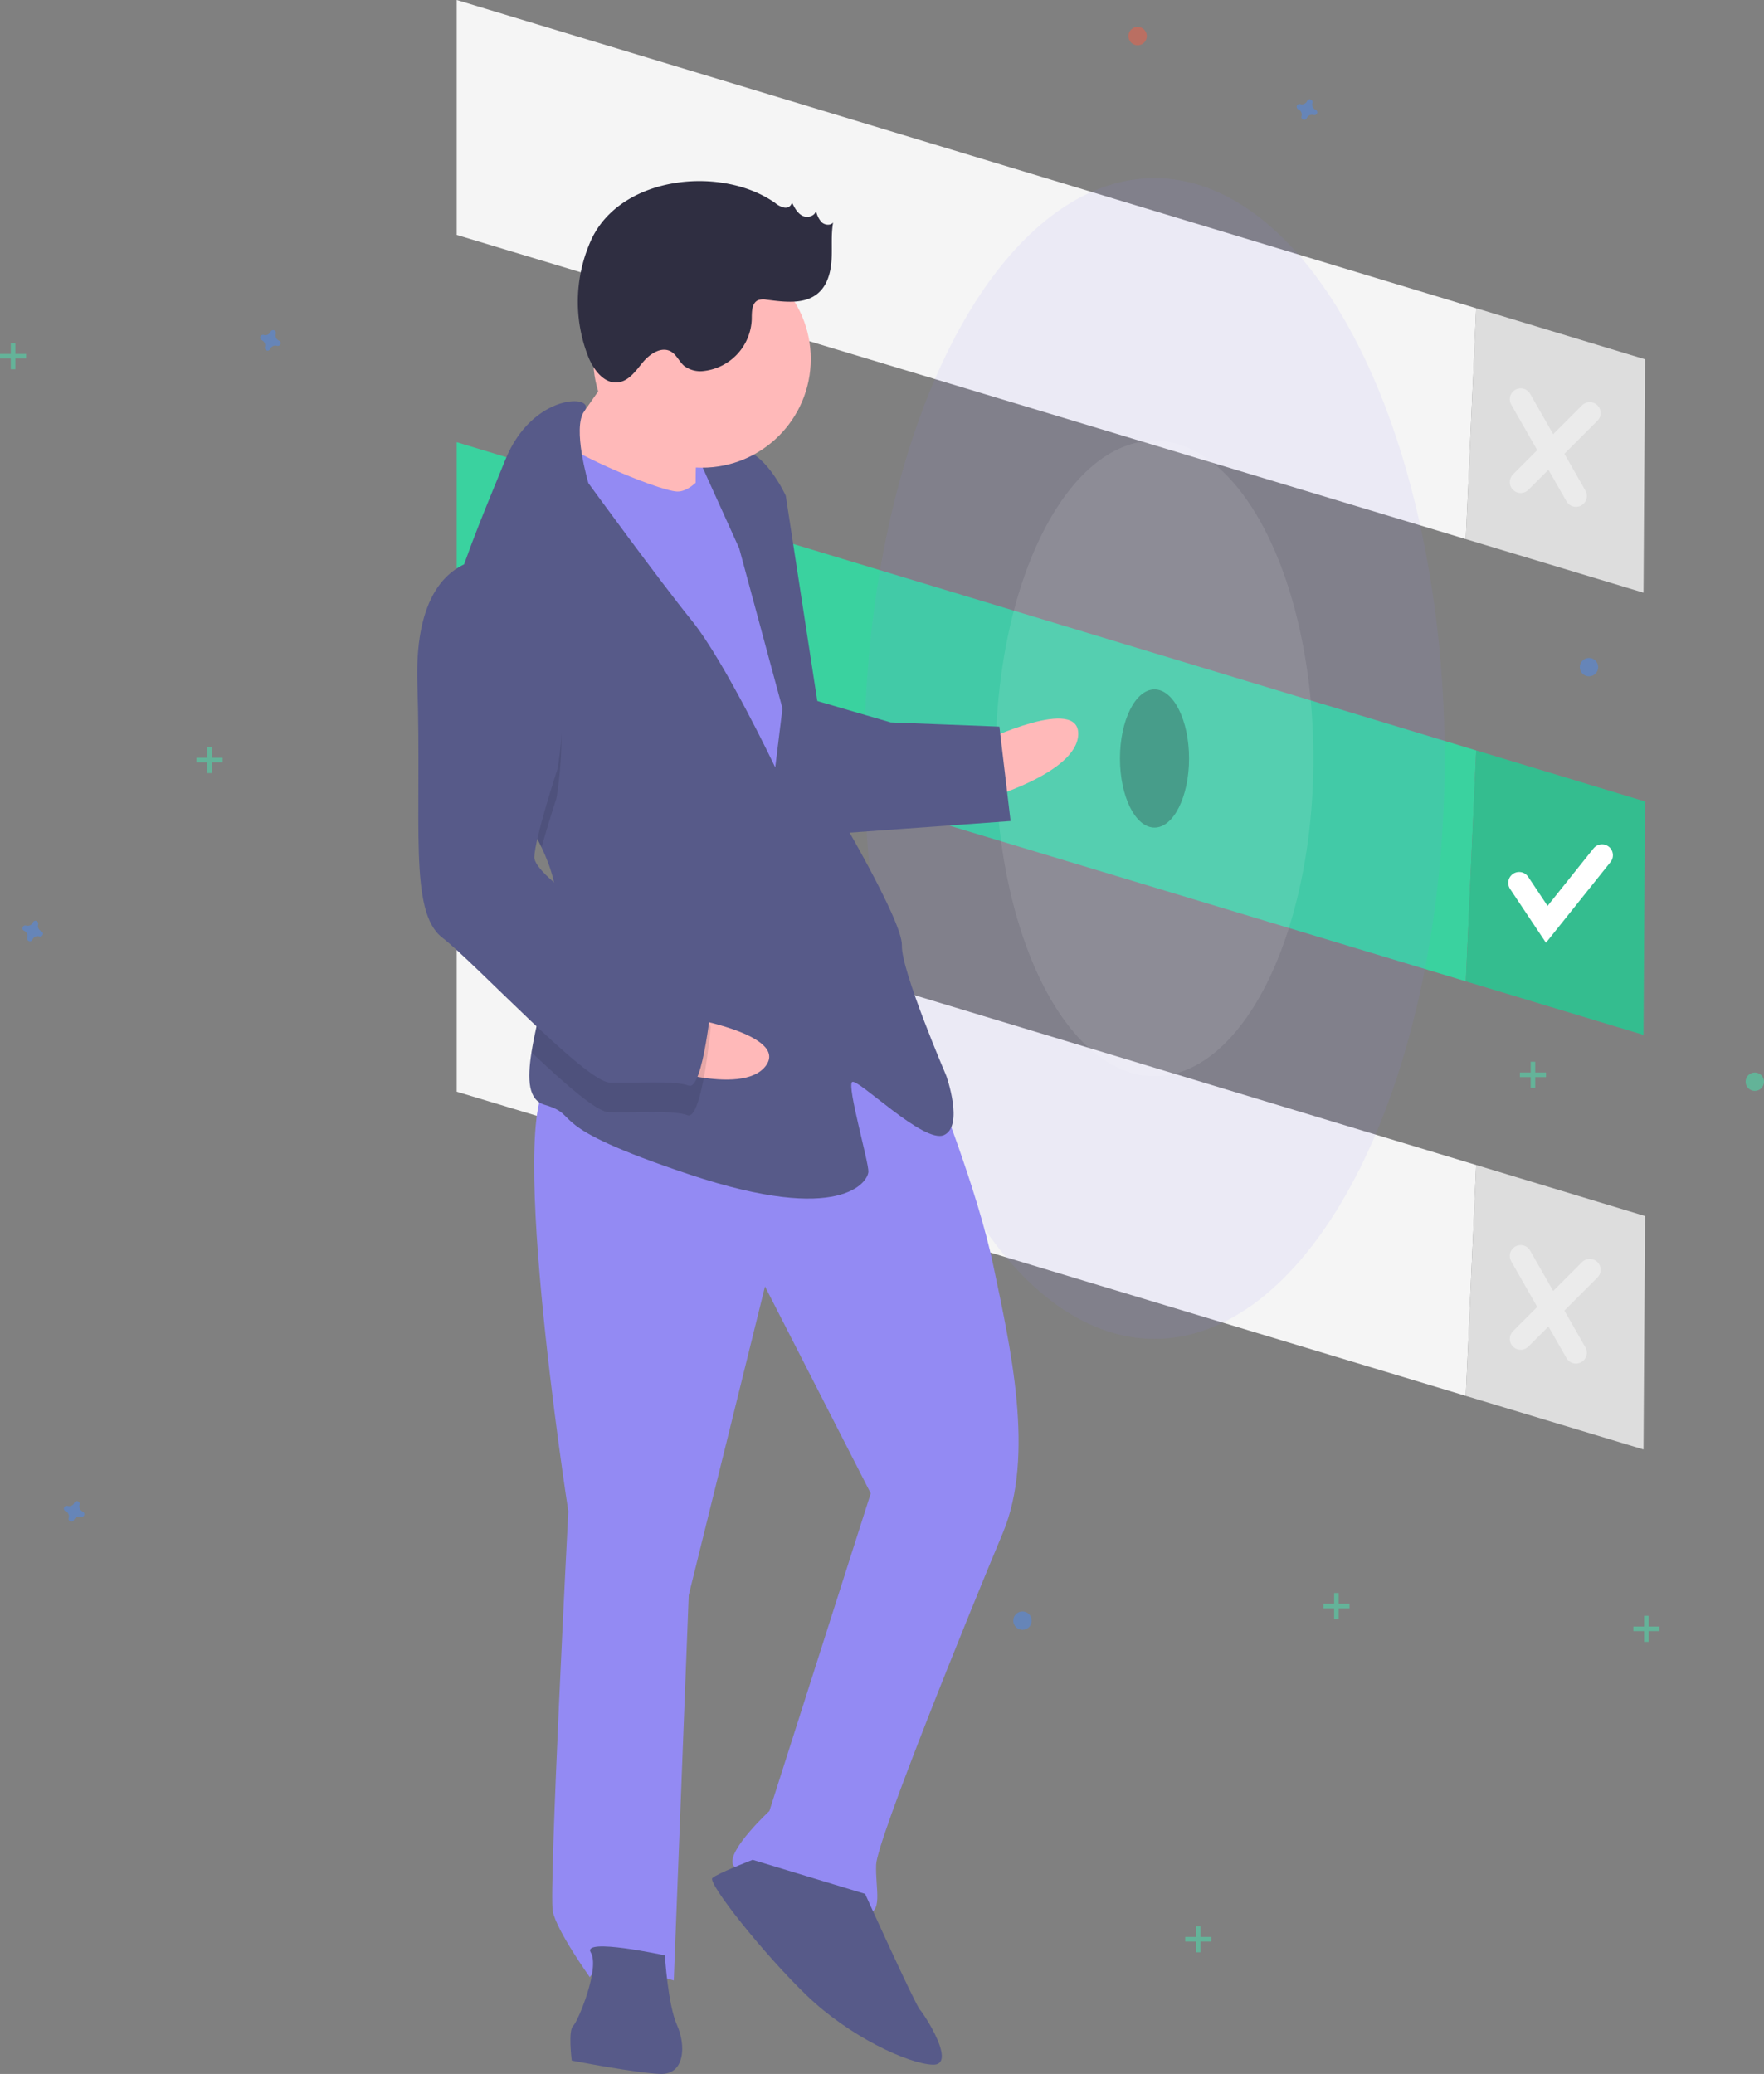 <svg id="f9bc2a0f-651a-4336-bfd5-9ca8f57cbc4d" data-name="Layer 1" xmlns="http://www.w3.org/2000/svg" width="567" height="666.546" viewBox="0 0 567 666.546"><rect x="0" y="0" width="567" height="666.546" fill="#808080" stroke="none"/><title>Choose</title><polygon points="528.756 115.473 474.496 99.068 471.159 173.268 528.262 190.48 528.756 115.473" fill="#f5f5f5"/><polygon points="146.808 0 146.808 75.501 471.159 173.268 474.496 99.068 146.808 0" fill="#f5f5f5"/><polygon points="528.756 115.473 474.496 99.068 471.159 173.268 528.262 190.48 528.756 115.473" opacity="0.1"/><polygon points="528.756 257.593 474.496 241.188 471.159 315.388 528.262 332.601 528.756 257.593" fill="#3ad29f"/><polygon points="146.808 142.12 146.808 217.621 471.159 315.388 474.496 241.188 146.808 142.12" fill="#3ad29f"/><polygon points="528.756 257.593 474.496 241.188 471.159 315.388 528.262 332.601 528.756 257.593" opacity="0.1"/><polyline points="488.291 283.747 497.174 297.07 514.939 274.864" fill="none" stroke="#fff" stroke-linecap="round" stroke-miterlimit="10" stroke-width="7"/><g opacity="0.4"><line x1="488.785" y1="128.303" x2="506.55" y2="159.392" fill="none" stroke="#fff" stroke-linecap="round" stroke-miterlimit="10" stroke-width="7"/><line x1="510.991" y1="132.744" x2="488.785" y2="154.95" fill="none" stroke="#fff" stroke-linecap="round" stroke-miterlimit="10" stroke-width="7"/></g><polygon points="528.756 390.83 474.496 374.426 471.159 448.626 528.262 465.838 528.756 390.83" fill="#f5f5f5"/><polygon points="146.808 275.358 146.808 350.859 471.159 448.626 474.496 374.426 146.808 275.358" fill="#f5f5f5"/><polygon points="528.756 390.83 474.496 374.426 471.159 448.626 528.262 465.838 528.756 390.83" opacity="0.1"/><g opacity="0.4"><line x1="488.785" y1="403.661" x2="506.55" y2="434.749" fill="none" stroke="#fff" stroke-linecap="round" stroke-miterlimit="10" stroke-width="7"/><line x1="510.991" y1="408.102" x2="488.785" y2="430.308" fill="none" stroke="#fff" stroke-linecap="round" stroke-miterlimit="10" stroke-width="7"/></g><ellipse cx="371.091" cy="243.775" rx="11.103" ry="22.206" opacity="0.3"/><ellipse cx="371.091" cy="243.775" rx="93.266" ry="186.533" fill="#938af3" opacity="0.1"/><ellipse cx="371.091" cy="243.775" rx="51.074" ry="102.149" fill="#fff" opacity="0.1"/><g opacity="0.5"><rect x="3.454" y="110.291" width="1.48" height="8.389" fill="#47e6b1"/><rect x="319.954" y="227.018" width="1.48" height="8.389" transform="translate(235.407 -206.209) rotate(90)" fill="#47e6b1"/></g><g opacity="0.5"><rect x="528.454" y="519.291" width="1.48" height="8.389" fill="#47e6b1"/><rect x="844.954" y="636.018" width="1.48" height="8.389" transform="translate(1169.407 -322.209) rotate(90)" fill="#47e6b1"/></g><g opacity="0.5"><rect x="491.992" y="341.236" width="1.48" height="8.389" fill="#47e6b1"/><rect x="808.492" y="457.964" width="1.48" height="8.389" transform="translate(954.89 -463.802) rotate(90)" fill="#47e6b1"/></g><g opacity="0.5"><rect x="428.828" y="511.978" width="1.48" height="8.389" fill="#47e6b1"/><rect x="745.328" y="628.705" width="1.48" height="8.389" transform="translate(1062.467 -229.896) rotate(90)" fill="#47e6b1"/></g><g opacity="0.5"><rect x="384.415" y="619.061" width="1.48" height="8.389" fill="#47e6b1"/><rect x="700.915" y="735.789" width="1.48" height="8.389" transform="translate(1125.138 -78.399) rotate(90)" fill="#47e6b1"/></g><g opacity="0.5"><rect x="66.619" y="240.074" width="1.48" height="8.389" fill="#47e6b1"/><rect x="383.119" y="356.802" width="1.48" height="8.389" transform="translate(428.355 -139.59) rotate(90)" fill="#47e6b1"/></g><path d="M406.16,226.182a1.813,1.813,0,0,1-1.01-2.192.872.872,0,0,0,.039-.201h0a.909.909,0,0,0-1.634-.603h0a.871.871,0,0,0-.101.179,1.813,1.813,0,0,1-2.192,1.01.871.871,0,0,0-.201-.039h0a.909.909,0,0,0-.603,1.634h0a.872.872,0,0,0,.179.101,1.813,1.813,0,0,1,1.01,2.192.872.872,0,0,0-.039.201h0a.909.909,0,0,0,1.634.603h0a.872.872,0,0,0,.101-.179,1.813,1.813,0,0,1,2.192-1.01.872.872,0,0,0,.201.039h0a.909.909,0,0,0,.603-1.634h0A.872.872,0,0,0,406.16,226.182Z" transform="translate(-316.5 -116.727)" fill="#4d8af0" opacity="0.5"/><path d="M739.352,151.989a1.813,1.813,0,0,1-1.01-2.192.872.872,0,0,0,.039-.201h0a.909.909,0,0,0-1.634-.603h0a.872.872,0,0,0-.101.179,1.813,1.813,0,0,1-2.192,1.01.872.872,0,0,0-.201-.039h0a.909.909,0,0,0-.603,1.634h0a.871.871,0,0,0,.179.101,1.813,1.813,0,0,1,1.01,2.192.871.871,0,0,0-.039.201h0a.909.909,0,0,0,1.634.603h0a.872.872,0,0,0,.101-.179,1.813,1.813,0,0,1,2.192-1.01.871.871,0,0,0,.201.039h0a.909.909,0,0,0,.603-1.634h0A.872.872,0,0,0,739.352,151.989Z" transform="translate(-316.5 -116.727)" fill="#4d8af0" opacity="0.5"/><path d="M329.77,415.997a1.813,1.813,0,0,1-1.01-2.192.871.871,0,0,0,.039-.201h0a.909.909,0,0,0-1.634-.603h0a.871.871,0,0,0-.101.179,1.813,1.813,0,0,1-2.192,1.01.872.872,0,0,0-.201-.039h0a.909.909,0,0,0-.603,1.634h0a.871.871,0,0,0,.179.101,1.813,1.813,0,0,1,1.01,2.192.872.872,0,0,0-.039.201h0a.909.909,0,0,0,1.634.603h0a.871.871,0,0,0,.101-.179,1.813,1.813,0,0,1,2.192-1.01.872.872,0,0,0,.201.039h0a.909.909,0,0,0,.603-1.634h0A.871.871,0,0,0,329.77,415.997Z" transform="translate(-316.5 -116.727)" fill="#4d8af0" opacity="0.5"/><path d="M343.093,602.529a1.813,1.813,0,0,1-1.01-2.192.871.871,0,0,0,.039-.201h0a.909.909,0,0,0-1.634-.603h0a.871.871,0,0,0-.101.179,1.813,1.813,0,0,1-2.192,1.01.872.872,0,0,0-.201-.039h0a.909.909,0,0,0-.603,1.634h0a.871.871,0,0,0,.179.101,1.813,1.813,0,0,1,1.01,2.192.872.872,0,0,0-.039.201h0a.909.909,0,0,0,1.634.603h0a.871.871,0,0,0,.101-.179,1.813,1.813,0,0,1,2.192-1.01.871.871,0,0,0,.201.039h0A.909.909,0,0,0,343.272,602.63h0A.871.871,0,0,0,343.093,602.529Z" transform="translate(-316.5 -116.727)" fill="#4d8af0" opacity="0.5"/><circle cx="248.71" cy="134.471" r="2.961" fill="#f55f44" opacity="0.5"/><circle cx="328.653" cy="520.86" r="2.961" fill="#4d8af0" opacity="0.5"/><circle cx="510.744" cy="214.414" r="2.961" fill="#4d8af0" opacity="0.5"/><circle cx="564.039" cy="347.651" r="2.961" fill="#47e6b1" opacity="0.5"/><circle cx="365.663" cy="11.597" r="2.961" fill="#f55f44" opacity="0.5"/><rect x="531.968" y="255.181" width="22.242" height="28.597" transform="translate(758.828 443.074) rotate(-177.779)" fill="#938af3"/><path d="M632.79,354.839s30.779-14.706,30.286-2.005S632.051,373.89,632.051,373.89Z" transform="translate(-316.5 -116.727)" fill="#ffb9b9"/><path d="M615.903,462.3s14.521,35.542,19.886,61.189,13.536,60.942,3.026,85.974-40.392,98.599-40.7,106.537,2.559,15.999-3.791,15.752-40.907-11.126-42.31-15.95,11.79-17.032,11.79-17.032l32.577-102.082L562.393,530.182l-24.516,99.215-4.802,123.828s-23.567-7.274-26.988-1.047c0,0-10.559-14.719-11.9-21.131s4.987-128.591,4.987-128.591-21.632-139.163-4.169-138.486S580.867,422.783,615.903,462.3Z" transform="translate(-316.5 -116.727)" fill="#938af3"/><path d="M594.571,725.401s16.109,35.603,17.635,37.252,12.023,17.955,4.085,17.648-26.68-8.984-40.476-22.239-31.984-36.219-30.335-37.745,12.947-5.858,12.947-5.858Z" transform="translate(-316.5 -116.727)" fill="#575a89"/><path d="M530.208,745.164s.972,15.937,3.901,22.41,2.559,15.999-5.378,15.691-28.453-4.283-28.453-4.283-1.218-9.587.431-11.113,8.676-18.743,5.686-23.628S530.208,745.164,530.208,745.164Z" transform="translate(-316.5 -116.727)" fill="#575a89"/><path d="M518.464,227.981s-16.922,26.373-23.518,32.477,11.962,19.543,11.962,19.543l33.215,4.468s-.418-30.225,1.293-33.338S518.464,227.981,518.464,227.981Z" transform="translate(-316.5 -116.727)" fill="#ffb9b9"/><path d="M547.335,262.49s-6.843,12.454-13.193,12.208-39.196-14.239-40.599-19.064-10.88,34.557-10.88,34.557L563.035,431.631l19.605-13.549-9.499-83.045-7.802-44.821Z" transform="translate(-316.5 -116.727)" fill="#938af3"/><path d="M490.579,389.073c3.206,6.707,5.208,13.7,4.931,20.86-.012.318-.025.635-.053.952-.761,14.693-6.173,31.686-8.115,44.044-1.409,8.865-1.008,15.336,4.18,16.856,12.577,3.668-1.834,6.289,46.826,22.485s57.152,2.216,57.275-.959-6.891-27.296-5.242-28.822,23.074,19.974,29.548,17.045.739-19.051.739-19.051-14.583-33.954-14.275-41.892-22.089-45.375-22.089-45.375L569.068,276.052s-5.858-12.947-13.734-14.842-14.411,2.621-14.411,2.621L554.103,292.961l13.905,51.417-2.326,18.989s-16.17-34.016-26.791-47.147-33.264-44.218-33.264-44.218-5.286-17.837-1.296-23.168c3.991-5.346-16.647-6.147-25.446,15.771C474.222,276.221,466.65,293.544,461.907,309.673c-4.227,14.289-6.223,27.646-2.036,35.281C466.271,356.618,482.371,371.949,490.579,389.073Z" transform="translate(-316.5 -116.727)" fill="#575a89"/><path d="M459.871,344.954c6.4,11.664,22.5,26.995,30.708,44.119,2.144-7.723,4.759-15.715,4.759-15.715s10.031-53.669-19.64-67.539a19.858,19.858,0,0,0-13.791,3.853C457.68,323.962,455.683,337.319,459.871,344.954Z" transform="translate(-316.5 -116.727)" opacity="0.1"/><path d="M577.657,341.572l25.154,7.335,34.926,1.354,3.593,30.348-57.398,4.134S569.596,344.439,577.657,341.572Z" transform="translate(-316.5 -116.727)" fill="#575a89"/><path d="M536.639,443.612s33.652,5.583,25.971,15.71-37.492-.52-37.492-.52Z" transform="translate(-316.5 -116.727)" fill="#ffb9b9"/><path d="M495.456,410.885c-.761,14.693-6.173,31.686-8.115,44.044,10.72,10.146,20.914,19.095,24.756,19.244,7.938.308,20.7-.787,25.401.985s7.458-28.33,7.458-28.33-2.806-9.648-15.321-14.904C521.187,428.371,504.994,418.728,495.456,410.885Z" transform="translate(-316.5 -116.727)" opacity="0.1"/><path d="M476.067,296.294s-26.865-4.222-25.414,40.353-2.832,73.027,7.973,81.396,45.903,46.298,53.84,46.606,20.7-.787,25.401.985,7.458-28.33,7.458-28.33-2.806-9.648-15.321-14.904-42.002-23.888-41.756-30.238,7.458-28.33,7.458-28.33S505.738,310.164,476.067,296.294Z" transform="translate(-316.5 -116.727)" fill="#575a89"/><circle cx="225.654" cy="115.353" r="34.952" fill="#ffb9b9"/><path d="M565.689,181.983a6.749,6.749,0,0,0,2.939,1.475,2.097,2.097,0,0,0,2.43-1.683c.8,1.658,1.702,3.426,3.335,4.277s4.157.137,4.393-1.689a7.706,7.706,0,0,0,1.774,3.744c1.013.966,2.85,1.21,3.734.125-.715,3.907-.274,7.926-.498,11.892s-1.282,8.171-4.278,10.778c-4.37,3.803-10.941,2.865-16.689,2.144a5.066,5.066,0,0,0-2.615.143c-2.152.917-2.055,3.913-2.084,6.252a17.373,17.373,0,0,1-15.212,16.497,8.709,8.709,0,0,1-6.472-1.58c-1.632-1.383-2.466-3.638-4.336-4.677-3.042-1.69-6.732.775-8.956,3.452s-4.416,5.969-7.862,6.459c-4.557.648-8.028-3.996-9.73-8.272A48.223,48.223,0,0,1,506.518,193.851C516.033,173.11,548.536,169.829,565.689,181.983Z" transform="translate(-316.5 -116.727)" fill="#2f2e41"/></svg>